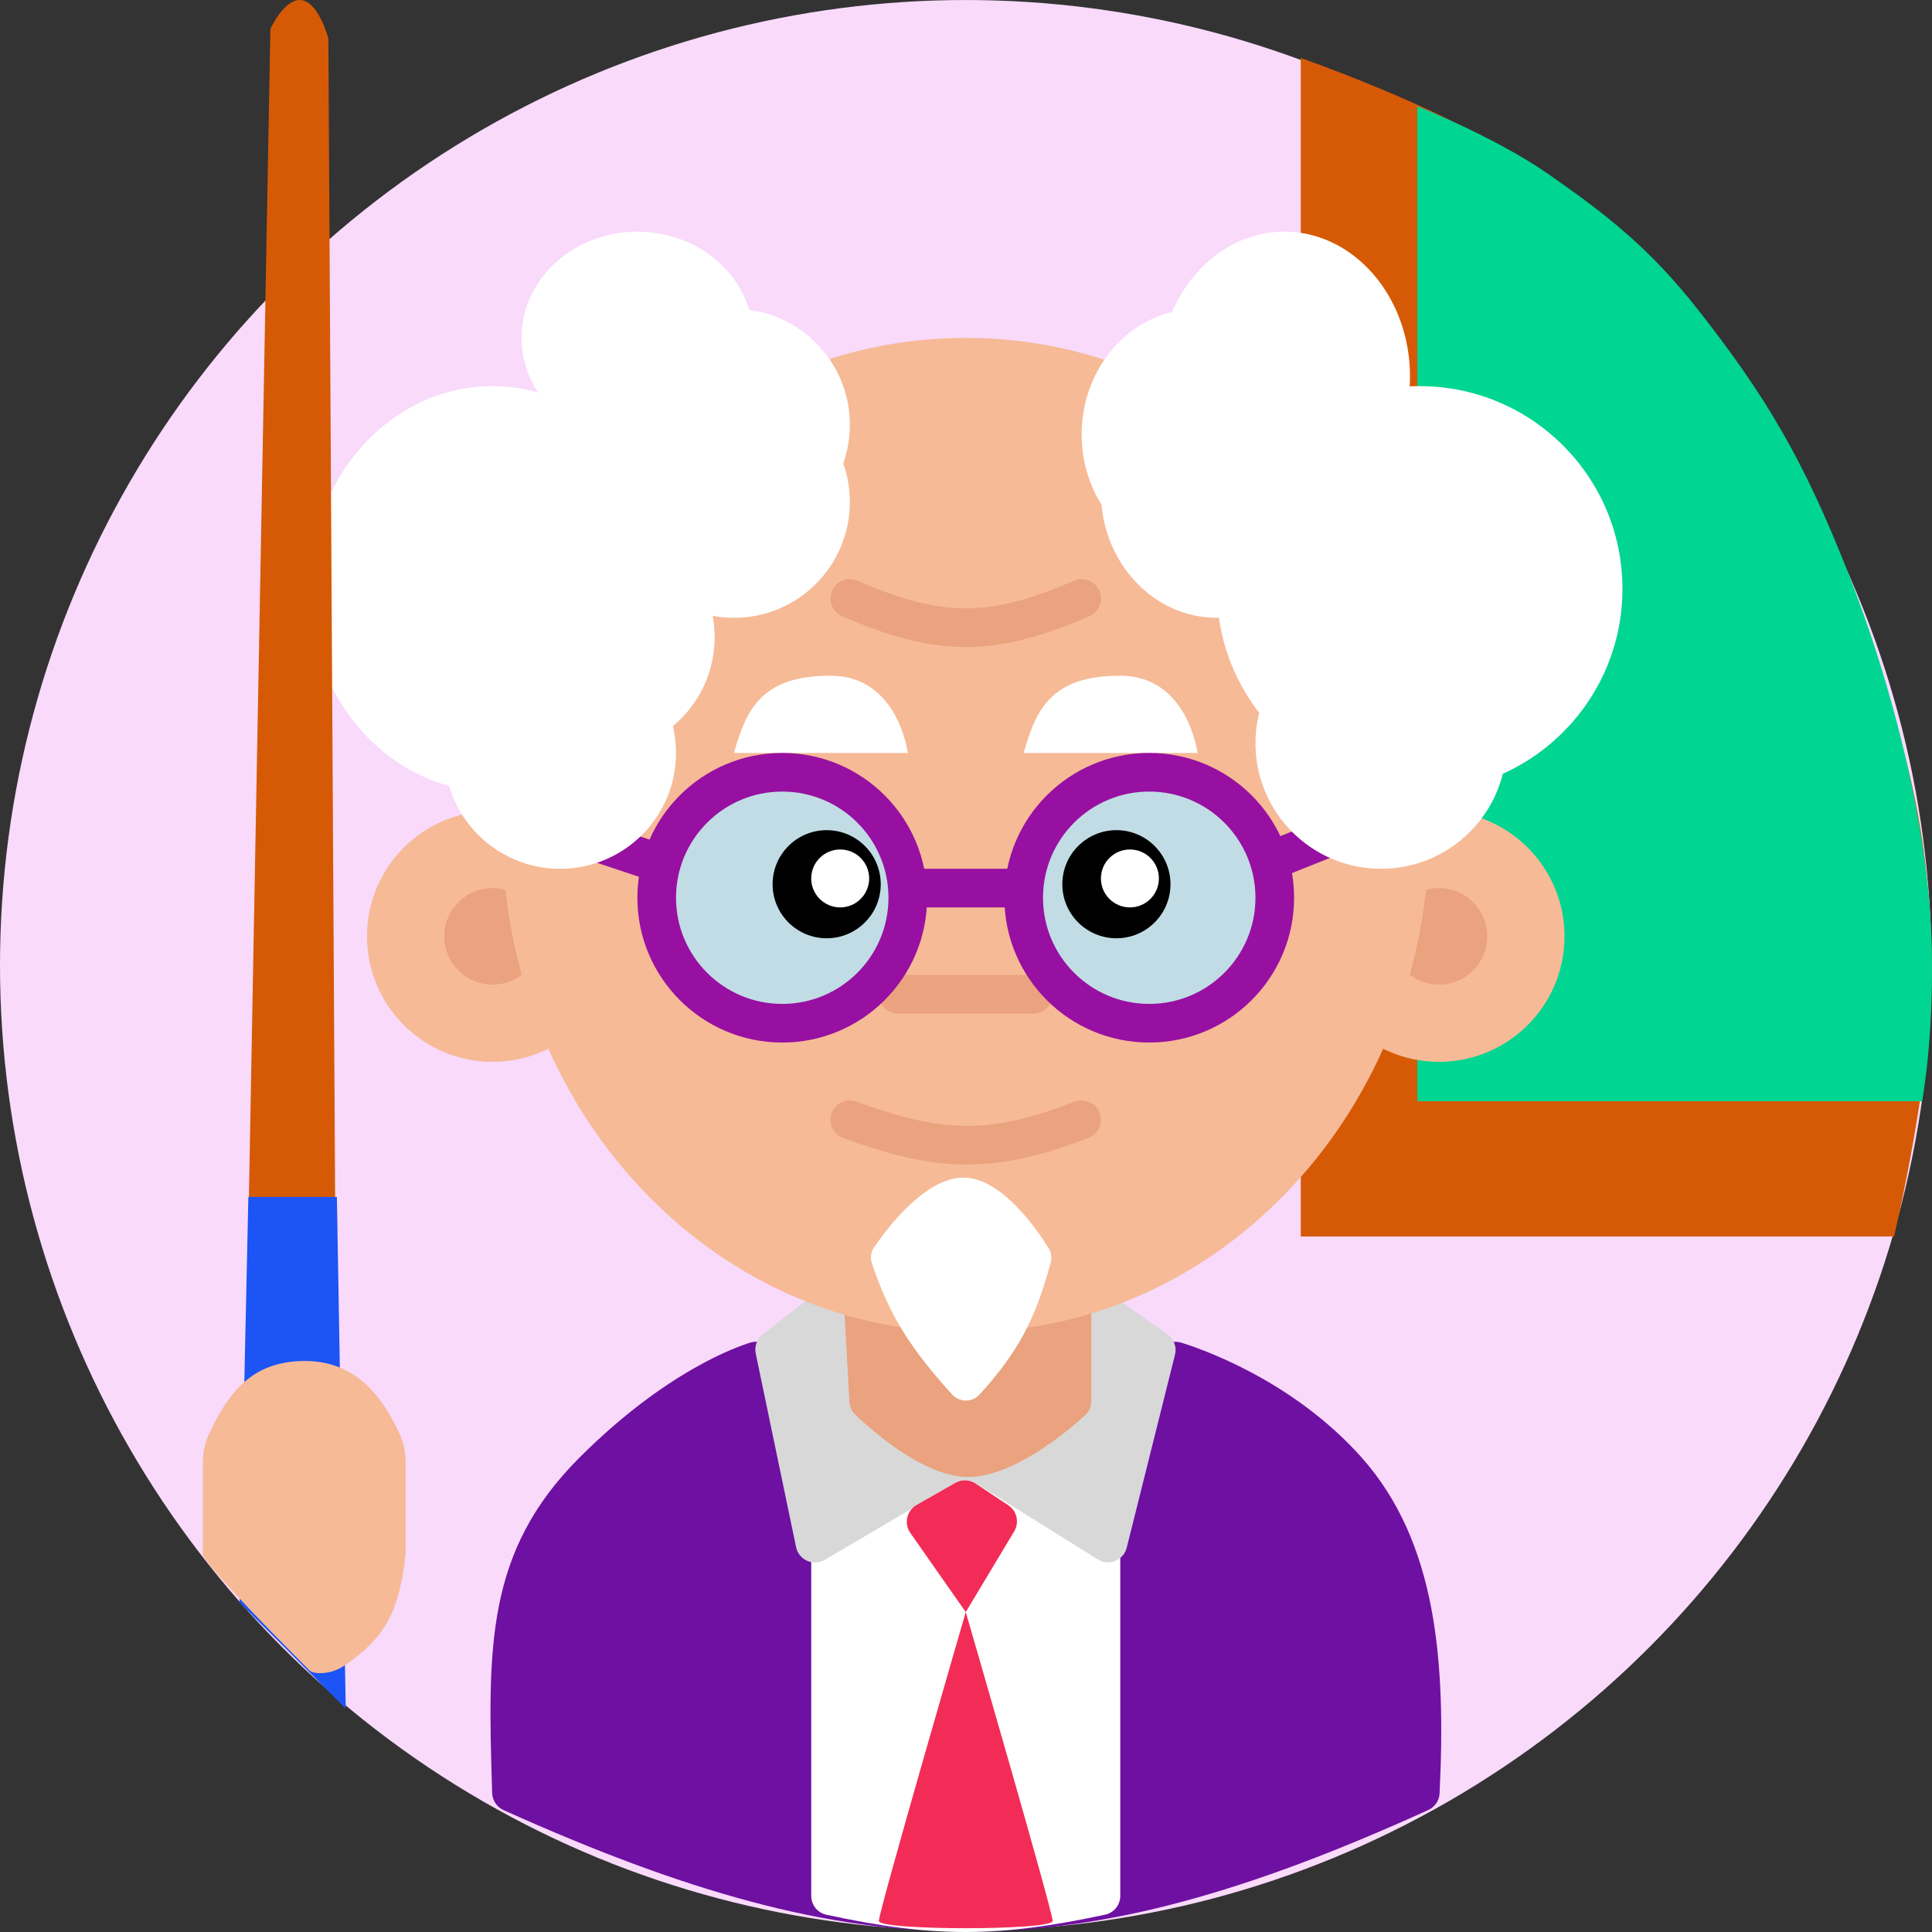 <svg width="100" height="100" viewBox="0 0 100 100" fill="none" xmlns="http://www.w3.org/2000/svg">
<rect x="0" y="0" width="100" height="100" fill="#333333" stroke="none"/>
<ellipse cx="49.987" cy="49.965" rx="49.987" ry="49.964" fill="#F9DAFB"/>
<path d="M67.327 3C67.327 3 73.714 5.237 77.403 7.5C81.539 10.037 83.729 11.839 86.999 15.5C91.75 20.819 93.641 24.706 96.115 31.5C98.553 38.195 99.797 42.342 99.986 49.5C100.136 55.191 98.034 64 98.034 64H67.327V3Z" fill="#D65A05"/>
<path d="M73.357 5.5C73.357 5.5 77.353 7.071 80.127 9C83.236 11.163 85.405 12.879 87.864 16C91.436 20.535 93.361 23.843 95.601 29.5C97.976 35.5 99.844 42.898 99.986 49C100.099 53.851 99.484 57 99.484 57H73.357V5.5Z" fill="#00D591"/>
<path d="M29.992 75.446C25.127 80.31 25.241 85.293 25.474 92.811C25.486 93.191 25.72 93.537 26.067 93.693C44.793 102.116 55.489 102.055 73.926 93.687C74.264 93.533 74.494 93.201 74.512 92.831C74.845 86.008 74.367 79.815 70.482 75.446C66.84 71.351 61.955 69.742 61.111 69.487C61.026 69.462 60.939 69.451 60.851 69.451H39.113C39.032 69.451 38.952 69.46 38.873 69.483C38.181 69.69 34.492 70.949 29.992 75.446Z" fill="#6E10A1"/>
<path d="M41.989 98.133V76.946C41.989 76.394 42.437 75.946 42.989 75.946H56.985C57.537 75.946 57.985 76.394 57.985 76.946V98.13C57.985 98.597 57.66 99.004 57.203 99.102C51.736 100.277 48.343 100.321 42.767 99.104C42.312 99.005 41.989 98.599 41.989 98.133Z" fill="white"/>
<path d="M39.483 69.068L43.218 66.163C43.394 66.027 43.609 65.953 43.832 65.953H55.67C55.876 65.953 56.076 66.016 56.244 66.134L60.42 69.056C60.76 69.294 60.918 69.716 60.817 70.118L58.319 80.108C58.154 80.767 57.395 81.073 56.819 80.713L50.501 76.767C50.185 76.569 49.786 76.564 49.465 76.753L42.691 80.736C42.101 81.082 41.345 80.748 41.205 80.078L39.117 70.061C39.039 69.687 39.181 69.302 39.483 69.068Z" fill="#D8D8D8"/>
<path d="M43.968 72.576L43.547 65.01C43.516 64.437 43.972 63.955 44.546 63.955H55.485C56.038 63.955 56.485 64.402 56.485 64.954V72.532C56.485 72.798 56.381 73.052 56.185 73.232C55.259 74.079 52.371 76.527 49.987 76.445C47.735 76.369 45.084 74.005 44.252 73.207C44.079 73.041 43.981 72.816 43.968 72.576Z" fill="#EAA27F"/>
<path d="M47.44 77.9L49.451 76.752C49.779 76.564 50.186 76.578 50.501 76.788L52.193 77.915C52.637 78.211 52.77 78.804 52.495 79.262L49.987 83.441C49.987 83.441 54.486 98.929 54.486 99.429C54.486 99.929 45.488 99.929 45.488 99.429C45.488 98.929 49.987 83.441 49.987 83.441L47.117 79.342C46.779 78.86 46.929 78.192 47.44 77.9Z" fill="#F22C57"/>
<ellipse cx="74.481" cy="48.465" rx="6.498" ry="6.495" fill="#F6BA97"/>
<ellipse cx="74.481" cy="48.465" rx="2.499" ry="2.498" fill="#EAA27F"/>
<ellipse cx="25.494" cy="48.465" rx="6.498" ry="6.495" fill="#F6BA97"/>
<ellipse cx="25.494" cy="48.465" rx="2.499" ry="2.498" fill="#EAA27F"/>
<path d="M73.981 42.969C73.981 57.319 63.239 68.951 49.987 68.951C36.736 68.951 25.993 57.319 25.993 42.969C25.993 28.62 36.736 17.488 49.987 17.488C63.239 17.488 73.981 28.62 73.981 42.969Z" fill="#F6BA97"/>
<path d="M46.987 45.967H52.486" stroke="#9710A1" stroke-width="2" stroke-linecap="square"/>
<path d="M65.983 44.469L68.482 43.469" stroke="#9710A1" stroke-width="2" stroke-linecap="square"/>
<path d="M43.988 30.978C48.642 32.994 51.316 32.994 55.985 30.978" stroke="#EAA27F" stroke-width="2" stroke-linecap="round"/>
<path d="M46.488 51.463H53.486" stroke="#EAA27F" stroke-width="2" stroke-linecap="round"/>
<path d="M43.988 57.959C48.668 59.672 51.307 59.758 55.985 57.959" stroke="#EAA27F" stroke-width="2" stroke-linecap="round"/>
<path d="M61.983 38.972H52.986C53.638 36.625 54.486 34.975 57.984 34.975C61.484 34.975 61.983 38.972 61.983 38.972Z" fill="white"/>
<path d="M46.988 38.972H37.99C38.642 36.625 39.49 34.975 42.989 34.975C46.488 34.975 46.988 38.972 46.988 38.972Z" fill="white"/>
<path d="M46.987 46.467C46.987 50.053 44.078 52.962 40.489 52.962C36.9 52.962 33.991 50.053 33.991 46.467C33.991 42.88 36.9 39.972 40.489 39.972C44.078 39.972 46.987 42.88 46.987 46.467Z" fill="#C1DCE5" stroke="#9710A1" stroke-width="2"/>
<ellipse cx="42.788" cy="45.767" rx="2.799" ry="2.798" fill="black"/>
<ellipse cx="43.488" cy="45.468" rx="1.5" ry="1.499" fill="white"/>
<path d="M65.982 46.467C65.982 50.053 63.073 52.962 59.484 52.962C55.895 52.962 52.986 50.053 52.986 46.467C52.986 42.88 55.895 39.972 59.484 39.972C63.073 39.972 65.982 42.88 65.982 46.467Z" fill="#C1DCE5" stroke="#9710A1" stroke-width="2"/>
<path d="M31.991 43.969L33.491 44.469" stroke="#9710A1" stroke-width="2" stroke-linecap="square"/>
<path d="M54.283 64.614C53.696 63.667 51.907 61.056 49.987 60.957C47.958 60.851 45.925 63.557 45.235 64.574C45.073 64.812 45.037 65.112 45.128 65.385C46.048 68.135 47.157 69.825 49.272 72.17C49.656 72.596 50.323 72.601 50.708 72.175C52.644 70.035 53.584 68.35 54.386 65.338C54.451 65.092 54.418 64.831 54.283 64.614Z" fill="white"/>
<ellipse cx="57.785" cy="45.767" rx="2.799" ry="2.798" fill="black"/>
<ellipse cx="58.484" cy="45.468" rx="1.5" ry="1.499" fill="white"/>
<ellipse cx="32.991" cy="17.488" rx="5.998" ry="5.496" fill="white"/>
<ellipse cx="37.99" cy="21.985" rx="5.998" ry="5.996" fill="white"/>
<ellipse cx="37.99" cy="25.982" rx="5.998" ry="5.996" fill="white"/>
<ellipse cx="30.992" cy="32.977" rx="5.998" ry="5.996" fill="white"/>
<ellipse cx="28.992" cy="38.972" rx="5.998" ry="5.996" fill="white"/>
<ellipse cx="25.493" cy="30.478" rx="9.498" ry="10.492" fill="white"/>
<ellipse cx="61.983" cy="22.484" rx="5.998" ry="6.495" fill="white"/>
<ellipse cx="62.983" cy="25.482" rx="5.998" ry="6.495" fill="white"/>
<ellipse cx="71.481" cy="38.473" rx="6.498" ry="6.495" fill="white"/>
<ellipse cx="73.481" cy="30.478" rx="10.497" ry="10.492" fill="white"/>
<ellipse cx="66.483" cy="19.486" rx="6.498" ry="7.495" fill="white"/>
<path d="M12.497 82.941L13.996 1.499C13.996 1.499 14.668 0.019 15.496 0C16.472 -0.022 16.996 1.999 16.996 1.999L17.495 87.438L12.497 82.941Z" fill="#D65A05"/>
<path d="M12.855 61.956H17.437L17.895 88.437L12.397 82.941L12.855 61.956Z" fill="#1C54F5"/>
<path d="M10.497 75.753C10.497 77.188 10.497 80.07 10.497 80.443C10.496 80.942 15.621 86.065 15.995 86.438L15.995 86.438C16.197 86.64 16.626 86.622 16.973 86.563C17.325 86.504 17.648 86.341 17.939 86.136C19.899 84.751 20.664 83.469 20.994 80.443V75.702C20.994 75.203 20.907 74.705 20.701 74.25C19.601 71.823 18.032 70.33 15.495 70.45C13.118 70.562 11.885 71.927 10.823 74.209C10.598 74.691 10.497 75.22 10.497 75.753Z" fill="#F6BA97"/>
</svg>
